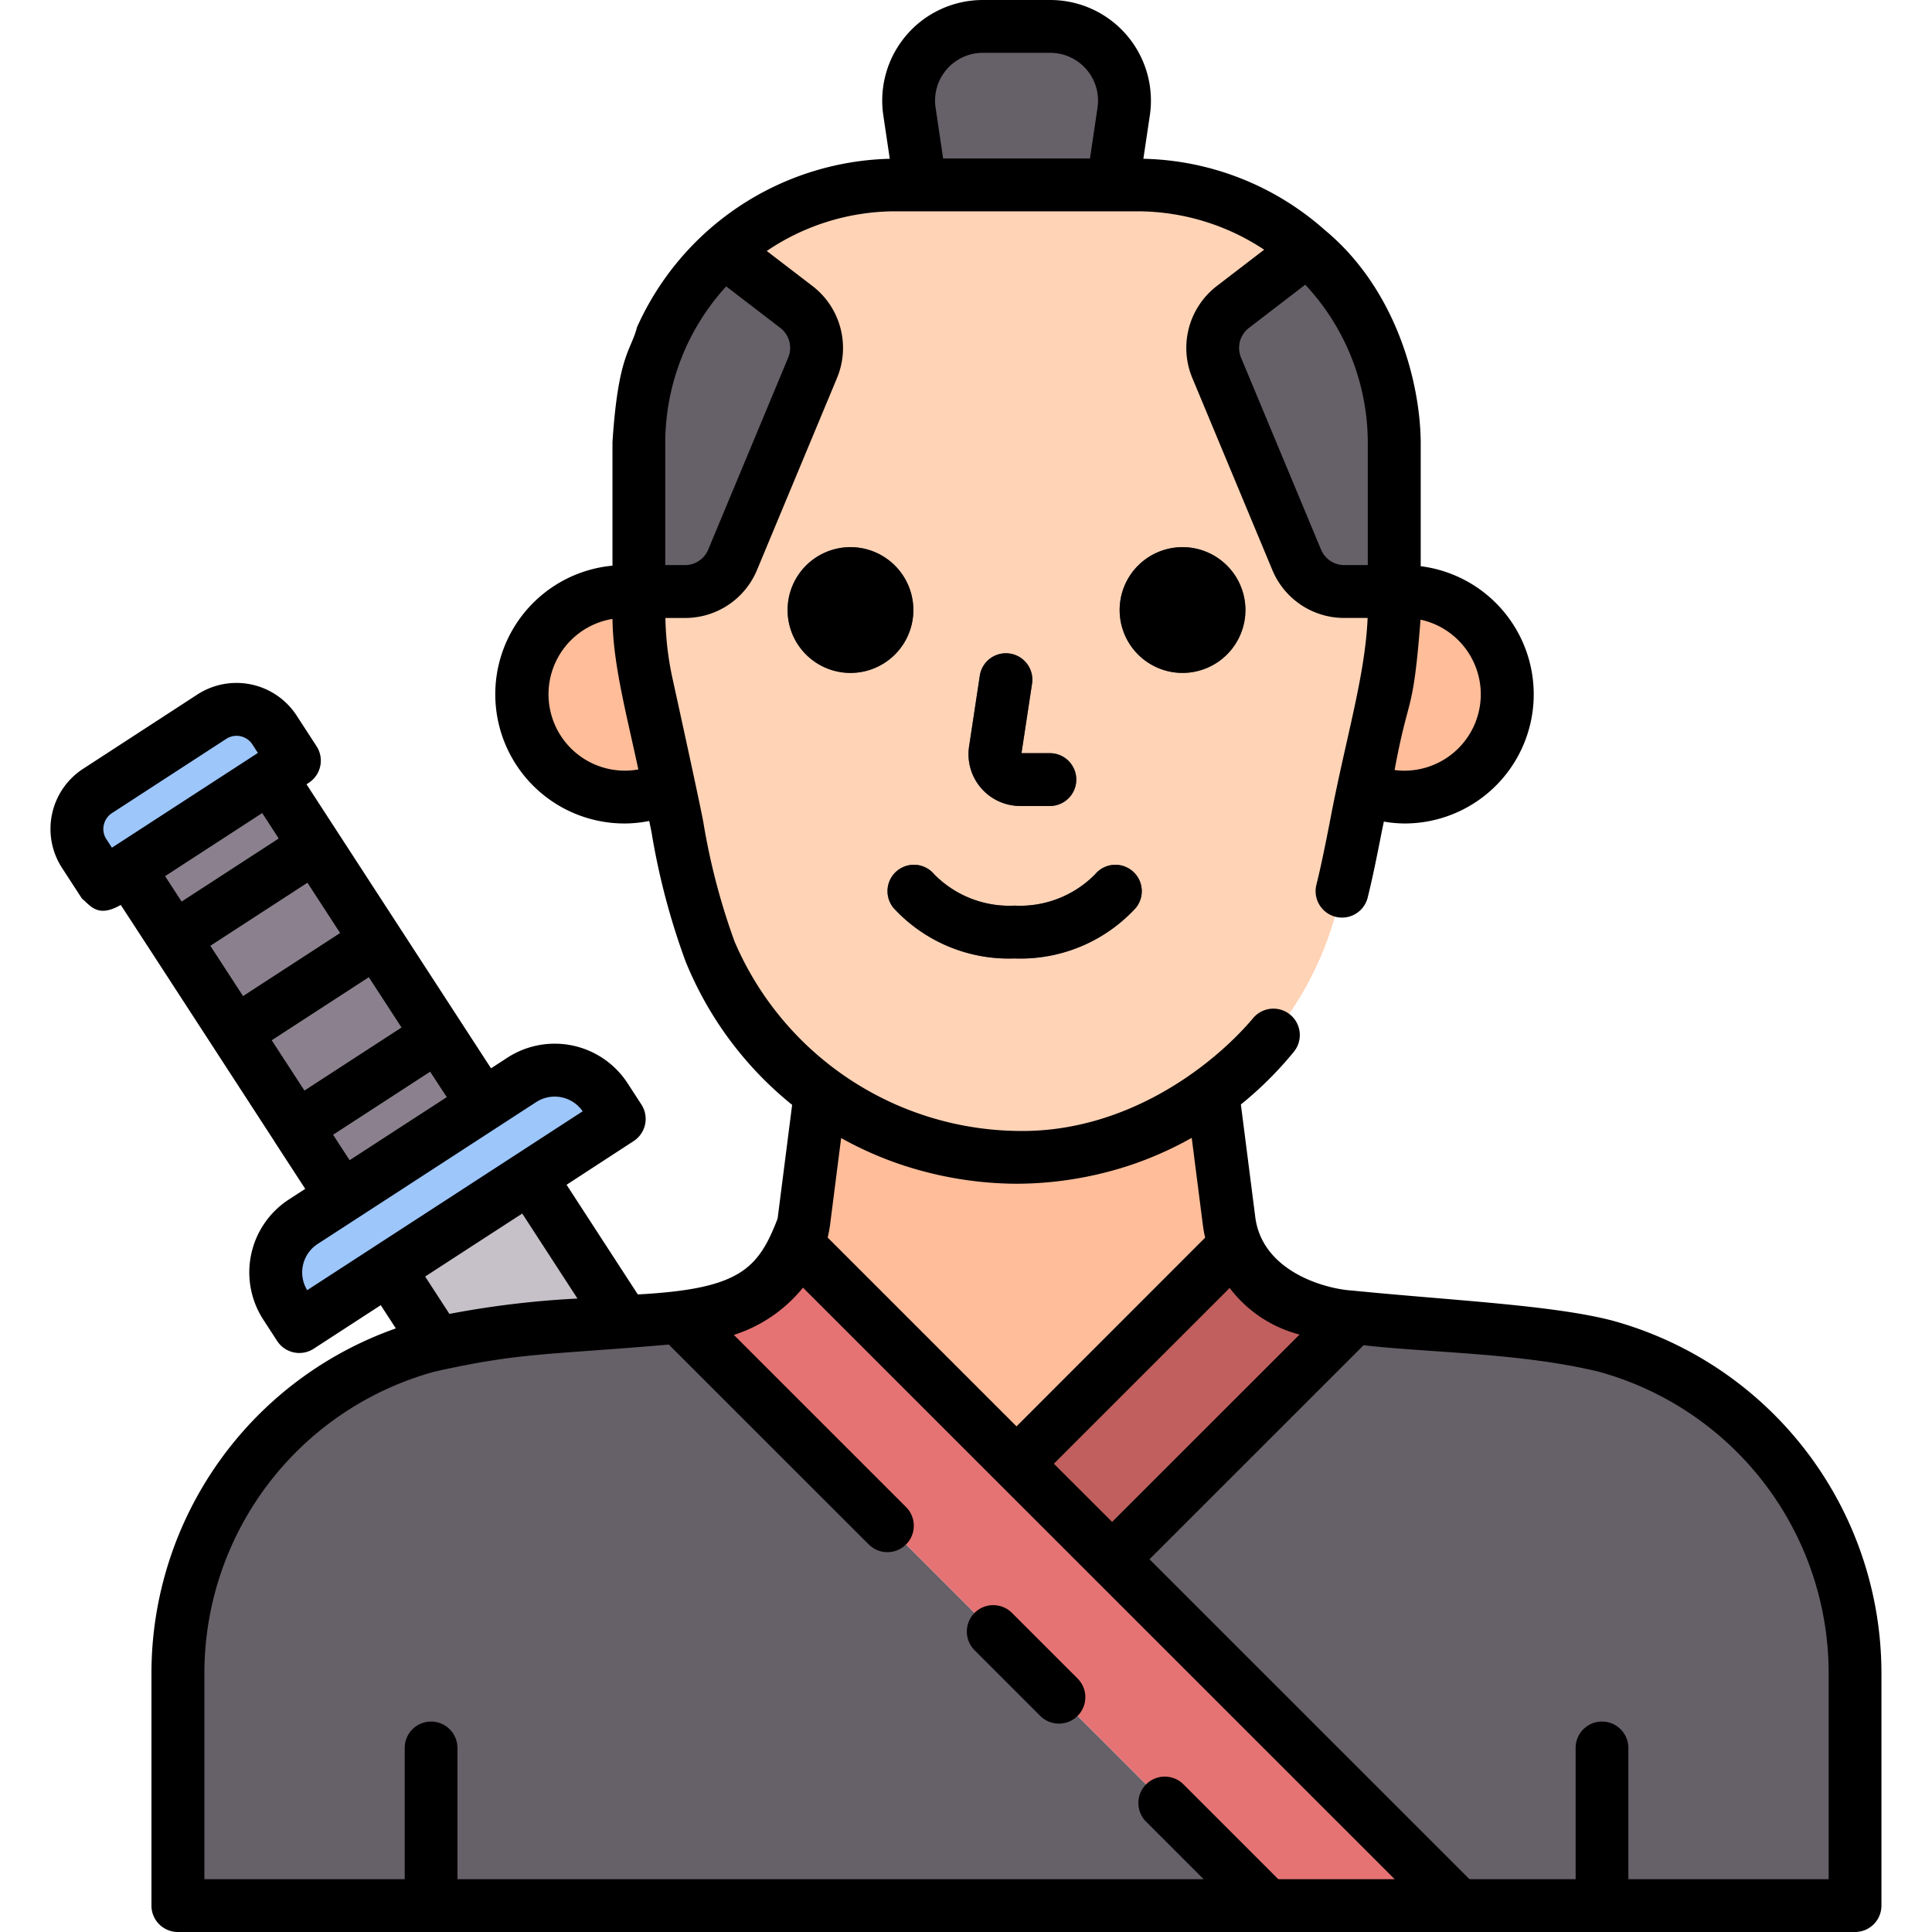 <svg height="512" viewBox="0 0 128 128" width="512" xmlns="http://www.w3.org/2000/svg"><g><g><path d="m59.365 12.248a17.042 17.042 0 0 0 -17.042 17.042v11.278a22.226 22.226 0 0 0 .5 4.674l1.51 6.891c.787 3.611 1.316 7.465 2.709 10.9a21.929 21.929 0 0 0 40.606 0c1.393-3.437 1.922-7.291 2.709-10.9l1.51-6.891a22.226 22.226 0 0 0 .5-4.674v-11.278a17.042 17.042 0 0 0 -17.042-17.042z" fill="#ffd3b6"/><path d="m42.826 45.242a21.9 21.9 0 0 1 -.505-4.677v-1.307a6.9 6.9 0 0 0 -.926-.07 6.81 6.81 0 1 0 2.935 12.947z" fill="#ffbd99"/><g fill="#666068"><path d="m67.6 53.4h1.957a1.75 1.75 0 0 0 0-3.5h-1.882l.7-4.608a1.75 1.75 0 1 0 -3.461-.523l-.71 4.686a3.431 3.431 0 0 0 3.396 3.945z"/><path d="m60.512 40.417a4.167 4.167 0 1 0 -4.167 4.166 4.171 4.171 0 0 0 4.167-4.166z"/><path d="m78.345 36.25a4.167 4.167 0 1 0 4.167 4.167 4.171 4.171 0 0 0 -4.167-4.167z"/><path d="m72.545 57.931a6.987 6.987 0 0 1 -5.325 2.069 6.987 6.987 0 0 1 -5.326-2.07 1.749 1.749 0 1 0 -2.7 2.224 10.37 10.37 0 0 0 8.026 3.346 10.368 10.368 0 0 0 8.026-3.345 1.749 1.749 0 1 0 -2.7-2.224z"/></g><path d="m93.045 39.188a6.058 6.058 0 0 0 -.678.052v1.328a22.226 22.226 0 0 1 -.5 4.674l-1.51 6.891-.021.1a6.732 6.732 0 0 0 2.709.578 6.81 6.81 0 0 0 0-13.619z" fill="#ffbd99"/><path d="m83.965 126.25h-72.18v-15.43a22.447 22.447 0 0 1 16.52-21.63c5.39-1.47 11.11-1.31 16.66-1.93z" fill="#666068"/><path d="m52.7 82.8c-.919 2.144-3.477 4.383-7.513 4.445-.072.008-.146.013-.218.021l39 38.987h12.662l-43.809-43.797c-.044.112-.078.23-.122.344z" fill="#e57373"/><path d="m122.905 110.82v15.43h-26.27l-22.96-22.94 16.03-16.02.46.06c2.15.23 4.33.35 6.45.54a54.5 54.5 0 0 1 9.77 1.3 22.447 22.447 0 0 1 16.52 21.63z" fill="#666068"/><path d="m82.224 83.271a7.578 7.578 0 0 1 -.366-.805l-14.513 14.508 6.333 6.331 16.022-16.019c-2.622-.344-5.632-.605-7.476-4.015z" fill="#c15f5f"/><path d="m81.839 82.485a6.441 6.441 0 0 1 -.4-1.518l-1.1-8.576a21.855 21.855 0 0 1 -26 0l-1.1 8.576a6.655 6.655 0 0 1 -.405 1.512l14.5 14.5z" fill="#ffbd99"/><g fill="#666068"><path d="m60.974 12.248h12.742l.723-4.86a4.915 4.915 0 0 0 -4.862-5.638h-4.464a4.915 4.915 0 0 0 -4.862 5.638z"/><path d="m86.635 16.566c-.11.074-.223.139-.33.221l-4.625 3.55a3.42 3.42 0 0 0 -1.074 4.027l5.3 12.72a3.42 3.42 0 0 0 3.156 2.1h3.305v-9.9a16.983 16.983 0 0 0 -5.732-12.718z"/><path d="m52.76 20.337-4.625-3.55c-.061-.046-.125-.081-.186-.124a16.977 16.977 0 0 0 -5.626 12.627v9.9h3.055a3.42 3.42 0 0 0 3.156-2.1l5.3-12.72a3.42 3.42 0 0 0 -1.074-4.033z"/></g><path d="m30.305 115.81v10.44h-3.5v-10.44a1.75 1.75 0 0 1 3.5 0z" fill="#8b818e"/><path d="m107.885 115.81v10.44h-3.5v-10.44a1.75 1.75 0 0 1 3.5 0z" fill="#8b818e"/><g><path d="m20.09 80.948 14.482-9.406a4 4 0 0 1 5.528 1.176l.92 1.416-21.185 13.766-.92-1.417a4 4 0 0 1 1.175-5.535z" fill="#9dc6fb"/><path d="m32.015 73.2-9.37 6.09-2.04-3.15-1.91-2.94-2.16-3.32-1.91-2.94-2.16-3.32-1.9-2.94-2.05-3.15 9.37-6.08 2.05 3.15 1.9 2.93 2.16 3.33 1.91 2.93 2.16 3.33 1.9 2.93z" fill="#8b818e"/><path d="m6.461 52.4 7.571-4.917a3 3 0 0 1 4.15.882l1.318 2.035-12.6 8.182-1.321-2.032a3 3 0 0 1 .882-4.15z" fill="#9dc6fb"/><g fill="#c6c1c8"><g><path d="m28.065 67.12-9.37 6.08 1.91 2.94 9.36-6.09z"/><path d="m23.995 60.86-9.37 6.08 1.91 2.94 9.37-6.09z"/><path d="m19.935 54.6-9.37 6.08 1.9 2.94 9.37-6.09z"/></g><path d="m41.35 87.576-6.236-9.6-3.935 2.555-5.433 3.529 3.23 4.975a72.4 72.4 0 0 1 12.374-1.459z"/></g></g></g><g><path d="m66.906 43.3a1.747 1.747 0 0 0 -1.992 1.469l-.71 4.686a3.431 3.431 0 0 0 3.396 3.945h1.957a1.75 1.75 0 0 0 0-3.5h-1.88l.7-4.608a1.75 1.75 0 0 0 -1.471-1.992z"/><path d="m56.347 36.25a4.167 4.167 0 1 0 4.167 4.167 4.171 4.171 0 0 0 -4.167-4.167z"/><path d="m82.514 40.417a4.167 4.167 0 1 0 -4.167 4.166 4.172 4.172 0 0 0 4.167-4.166z"/><path d="m67.222 63.5a10.371 10.371 0 0 0 8.026-3.345 1.749 1.749 0 1 0 -2.7-2.224 6.987 6.987 0 0 1 -5.326 2.069 6.987 6.987 0 0 1 -5.322-2.07 1.749 1.749 0 1 0 -2.7 2.224 10.373 10.373 0 0 0 8.022 3.346z"/><path d="m68.919 113.682a1.75 1.75 0 0 0 2.475-2.475l-4.351-4.349a1.75 1.75 0 1 0 -2.475 2.475z"/><path d="m106.849 87.5c-3.955-1.039-10.674-1.341-17.226-1.994-1.845-.108-5.909-1.252-6.444-4.765l-.968-7.567a23.885 23.885 0 0 0 3.507-3.488 1.75 1.75 0 1 0 -2.718-2.205c-2.743 3.233-8.5 7.607-15.656 7.446a20.681 20.681 0 0 1 -18.678-12.549 44.048 44.048 0 0 1 -2.067-7.9c-.207-1.14-1.477-6.948-2.061-9.606a20.454 20.454 0 0 1 -.453-3.93h1.3a5.151 5.151 0 0 0 4.77-3.182l5.3-12.719a5.173 5.173 0 0 0 -1.624-6.09l-3.031-2.323a15.2 15.2 0 0 1 8.567-2.628h15.96a15.2 15.2 0 0 1 8.426 2.543l-3.136 2.407a5.173 5.173 0 0 0 -1.624 6.089l5.3 12.719a5.152 5.152 0 0 0 4.77 3.183h1.546c-.169 3.935-1.509 8.179-2.509 13.536-.271 1.372-.55 2.79-.886 4.145a1.75 1.75 0 1 0 3.4.84c.355-1.437.643-2.9.921-4.308.048-.243.1-.48.148-.722a8.283 8.283 0 0 0 1.371.126 8.556 8.556 0 0 0 1.072-17.045v-8.223c-.035-3.967-1.63-10.144-6.365-14.059a18.692 18.692 0 0 0 -12.01-4.712l.429-2.874a6.667 6.667 0 0 0 -6.601-7.645h-4.464a6.666 6.666 0 0 0 -6.593 7.646l.428 2.873a18.866 18.866 0 0 0 -16.75 11.168c-.4 1.565-1.241 1.8-1.622 7.6v8.19a8.559 8.559 0 0 0 .822 17.081 8.439 8.439 0 0 0 1.613-.166c.05.255.105.5.155.76a46.7 46.7 0 0 0 2.255 8.548 23.617 23.617 0 0 0 7.058 9.5l-.962 7.534c-1.3 3.387-2.557 4.663-9.262 5.026l-4.72-7.266 4.443-2.894a1.751 1.751 0 0 0 .515-2.421l-.92-1.418a5.76 5.76 0 0 0 -7.954-1.69l-1.089.708-2.044-3.146-8.134-12.521-2.046-3.15.15-.1a1.75 1.75 0 0 0 .515-2.421l-1.32-2.032a4.755 4.755 0 0 0 -6.571-1.4l-7.572 4.924a4.749 4.749 0 0 0 -1.4 6.57l1.32 2.032c.554.441 1.021 1.312 2.57.418l2.05 3.147 8.128 12.513v.007l2.044 3.145-1.089.707a5.757 5.757 0 0 0 -1.691 7.955l.92 1.416a1.752 1.752 0 0 0 2.421.514l4.443-2.886 1 1.539a24.229 24.229 0 0 0 -16.192 22.8v15.44a1.749 1.749 0 0 0 1.75 1.75h111.116a1.749 1.749 0 0 0 1.75-1.75v-15.428a24.233 24.233 0 0 0 -17.801-23.322zm-54.628-63.809-5.3 12.721a1.665 1.665 0 0 1 -1.54 1.027h-1.306v-8.149a15.4 15.4 0 0 1 4.037-10.316l3.588 2.752a1.668 1.668 0 0 1 .521 1.965zm35.3 12.72-5.3-12.721a1.666 1.666 0 0 1 .524-1.964l3.732-2.865a15.336 15.336 0 0 1 4.142 10.429v8.149h-1.556a1.665 1.665 0 0 1 -1.54-1.028zm10.585 9.589a5.065 5.065 0 0 1 -5.059 5.06 4.737 4.737 0 0 1 -.651-.045c.953-5.173 1.212-3.468 1.718-9.961a5.066 5.066 0 0 1 3.992 4.946zm-35.388-41.4a3.158 3.158 0 0 1 2.4-1.1h4.464a3.166 3.166 0 0 1 3.132 3.63l-.5 3.368h-9.729l-.5-3.367a3.161 3.161 0 0 1 .733-2.531zm-21.318 46.458a5.06 5.06 0 0 1 -.82-10.053c.03 2.975.914 6.244 1.712 9.973a5.1 5.1 0 0 1 -.892.08zm-34.522 3.6a1.244 1.244 0 0 1 .541-.788l7.571-4.918a1.251 1.251 0 0 1 1.73.367l.366.565-9.67 6.277-.367-.561a1.242 1.242 0 0 1 -.174-.944zm79.222 33.759-12.419 12.413-3.859-3.856 11.648-11.644a8.432 8.432 0 0 0 4.63 3.087zm-26.258-11.211a24.56 24.56 0 0 0 7.5 1.221 24.2 24.2 0 0 0 7.465-1.206 23.486 23.486 0 0 0 4.148-1.836l.742 5.806a7.9 7.9 0 0 0 .148.806l-12.498 12.503-12.512-12.51c.064-.265.116-.533.153-.8l.74-5.791a23.493 23.493 0 0 0 4.114 1.807zm-41.837-8.282 6.433-4.178 2.162 3.325-6.432 4.177zm-4.067-6.26 6.433-4.178 2.16 3.325-6.431 4.177zm-3-4.617 6.433-4.179 1.093 1.682-6.433 4.178zm12.226 18.819-1.093-1.682 6.429-4.178 1.1 1.682-3.22 2.089zm-2.812 8.611a2.248 2.248 0 0 1 .694-3.061l7.241-4.7 4.684-3.042 2.553-1.658a2.251 2.251 0 0 1 3.079.61l-4.441 2.885-4.684 3.042zm14.248-5.077 3.66 5.635h-.053a61.8 61.8 0 0 0 -8.432 1.014l-1.608-2.475 3.216-2.089zm50.09 44.1-6.283-6.282a1.749 1.749 0 0 0 -2.474 2.474l3.808 3.808h-49.432v-8.694a1.75 1.75 0 0 0 -3.5 0v8.694h-13.268v-13.678a20.723 20.723 0 0 1 15.228-19.942c5.776-1.293 7.418-1.095 15.54-1.8l13.247 13.242a1.749 1.749 0 1 0 2.474-2.474l-11.41-11.407a9.678 9.678 0 0 0 4.58-3.131l39.2 39.19zm36.463 0h-13.267v-8.694a1.75 1.75 0 0 0 -3.5 0v8.694h-7.029l-21.2-21.195 14.182-14.179c4.478.508 10.405.5 15.586 1.753a20.722 20.722 0 0 1 15.228 19.942z"/></g></g></svg>